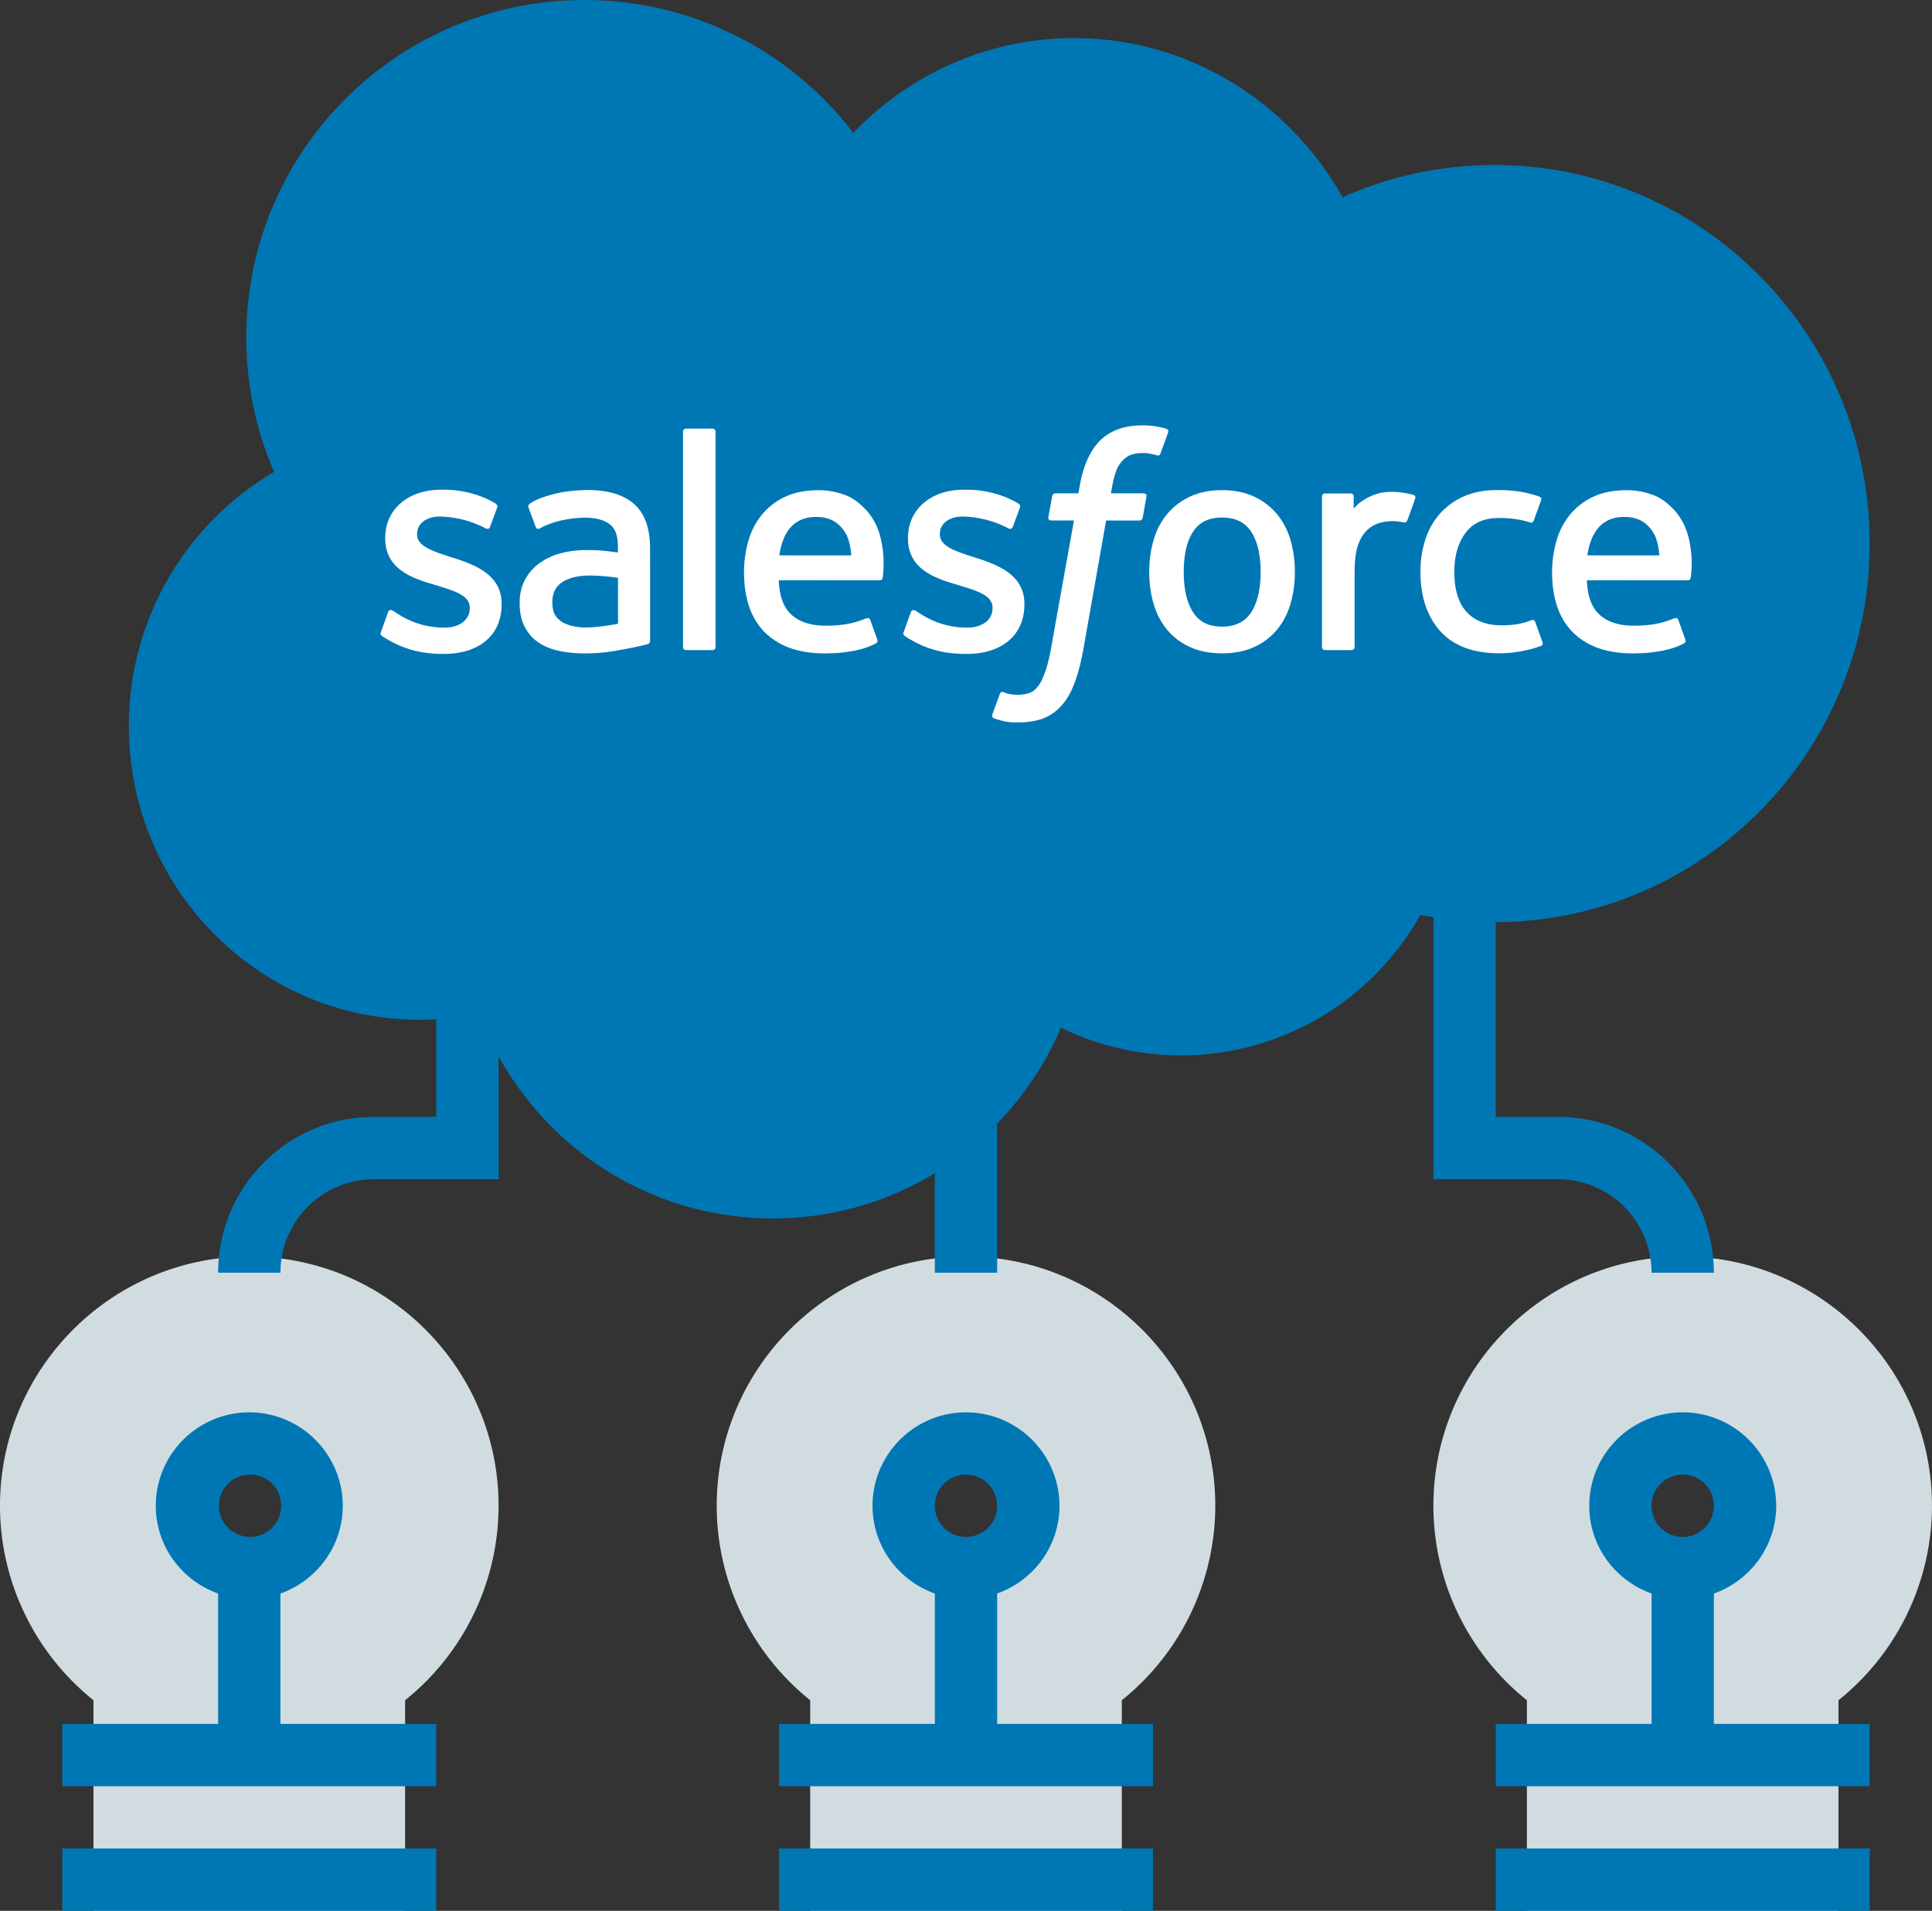 <svg xmlns="http://www.w3.org/2000/svg" width="97" height="95.945" viewBox="518.43 525.126 97 95.945"><rect x="518.43" y="525.126" width="97" height="95.945" fill="#333333" stroke="none"/><path d="M530.946 588.216c-6.901 0-12.516 5.615-12.516 12.517 0 3.803 1.74 7.393 4.693 9.763v10.576h15.646v-10.576a12.533 12.533 0 0 0 4.693-9.763c0-6.902-5.615-12.517-12.516-12.517zm0 15.645c-1.729 0-3.129-1.4-3.129-3.129s1.4-3.129 3.129-3.129 3.129 1.4 3.129 3.129-1.4 3.129-3.129 3.129zm35.984-15.645c-6.901 0-12.516 5.615-12.516 12.517 0 3.803 1.74 7.393 4.693 9.763v10.576h15.645v-10.576a12.534 12.534 0 0 0 4.694-9.763c.001-6.902-5.615-12.517-12.516-12.517zm0 15.645c-1.729 0-3.129-1.4-3.129-3.129s1.4-3.129 3.129-3.129 3.129 1.4 3.129 3.129-1.401 3.129-3.129 3.129zm35.983-15.645c-6.9 0-12.516 5.615-12.516 12.517 0 3.803 1.739 7.393 4.693 9.763v10.576h15.646v-10.576a12.533 12.533 0 0 0 4.693-9.763c.001-6.902-5.614-12.517-12.516-12.517zm0 15.645c-1.729 0-3.129-1.4-3.129-3.129s1.4-3.129 3.129-3.129a3.129 3.129 0 1 1 0 6.258z" fill="#D1DCE0"/><path d="M521.559 617.941h18.774v3.13h-18.774zm10.951-12.803c1.816-.647 3.129-2.368 3.129-4.405 0-2.588-2.106-4.693-4.694-4.693s-4.693 2.105-4.693 4.693c0 2.037 1.313 3.758 3.129 4.405v6.546h-7.823v3.129h18.774v-3.129h-7.823v-6.546zm-1.564-5.97a1.564 1.564 0 1 1 0 3.127 1.564 1.564 0 0 1 0-3.127zm26.597 18.773h18.774v3.13h-18.774zm10.951-12.803c1.816-.647 3.129-2.368 3.129-4.405 0-2.588-2.105-4.693-4.693-4.693s-4.693 2.105-4.693 4.693c0 2.037 1.313 3.758 3.129 4.405v6.546h-7.823v3.129h18.774v-3.129h-7.822v-6.546zm-1.564-5.97a1.564 1.564 0 1 1 0 3.129 1.564 1.564 0 0 1 0-3.129zm37.549 12.516v-6.546c1.816-.647 3.129-2.368 3.129-4.405a4.699 4.699 0 0 0-4.694-4.693 4.699 4.699 0 0 0-4.693 4.693c0 2.037 1.313 3.758 3.13 4.405v6.546h-7.823v3.129h18.774v-3.129h-7.823zm-1.566-12.516a1.565 1.565 0 1 1 0 3.13 1.565 1.565 0 0 1 0-3.13zm-9.386 18.773h18.774v3.13h-18.774zm-.069-46.513c-1.042 0-2.063-.088-3.061-.252v13.159h6.258a4.7 4.7 0 0 1 4.694 4.694h3.129c0-4.313-3.51-7.823-7.823-7.823h-3.129v-9.779l-.068.001zm-28.093 12.605v4.996h3.129v-7.488a15.752 15.752 0 0 1-3.129 2.492zm-25.032-7.731v4.904h-3.129c-4.313 0-7.823 3.51-7.823 7.823h3.129a4.7 4.7 0 0 1 4.694-4.694h6.258v-6.182a15.71 15.71 0 0 1-.976-2.138c-.7.148-1.419.245-2.153.287z" fill="#0077B5"/><path fill="#0077B5" d="M593.527 571.427c10.375-.037 18.774-8.532 18.774-19.007 0-10.497-8.437-19.007-18.843-19.007-2.713 0-5.291.58-7.621 1.62-2.681-4.776-7.714-7.992-13.483-7.992-4.341 0-8.265 1.822-11.083 4.758a16.955 16.955 0 0 0-13.498-6.671c-9.375 0-16.975 7.59-16.975 16.952 0 2.396.499 4.675 1.396 6.742a14.76 14.76 0 0 0-7.294 12.768c0 8.14 6.531 14.739 14.587 14.739a14.789 14.789 0 0 0 2.998-.311c.273.74.6 1.454.976 2.138 2.675 4.857 7.839 8.148 13.771 8.148 2.977 0 5.759-.829 8.132-2.269a15.81 15.81 0 0 0 6.333-7.307 13.694 13.694 0 0 0 6.025 1.387c5.164 0 9.662-2.845 12.022-7.055a18.843 18.843 0 0 0 3.712.37l.071-.003z"/><path fill="#FFF" d="M537.559 556.85c-.056.144.019.174.037.198.165.119.33.206.499.302.891.473 1.734.61 2.614.61 1.793 0 2.907-.953 2.907-2.488v-.029c0-1.42-1.257-1.936-2.435-2.309l-.154-.049c-.889-.289-1.656-.538-1.656-1.124v-.03c0-.5.448-.87 1.143-.87a5.17 5.17 0 0 1 2.278.583s.174.112.237-.057c.035-.091.333-.894.365-.981.033-.094-.026-.164-.088-.201-.674-.41-1.605-.69-2.569-.69l-.178.001c-1.642 0-2.788.992-2.788 2.412v.03c0 1.497 1.264 1.983 2.448 2.321l.19.059c.863.265 1.607.493 1.607 1.1v.031c0 .555-.484.969-1.263.969a4.233 4.233 0 0 1-2.31-.664c-.125-.075-.198-.127-.295-.187-.051-.032-.18-.087-.236.081l-.353.982zm26.246 0c-.055.144.019.174.037.198.165.119.33.206.499.302.891.473 1.734.61 2.614.61 1.793 0 2.907-.953 2.907-2.488v-.029c0-1.42-1.258-1.936-2.435-2.309l-.154-.049c-.889-.289-1.656-.538-1.656-1.124v-.03c0-.5.448-.87 1.143-.87a5.17 5.17 0 0 1 2.278.583s.175.112.237-.057c.035-.091.333-.894.365-.981.033-.094-.026-.164-.088-.201-.674-.41-1.604-.69-2.569-.69l-.178.001c-1.642 0-2.788.992-2.788 2.412v.03c0 1.497 1.265 1.983 2.448 2.321l.19.059c.863.265 1.608.493 1.608 1.1v.031c0 .555-.484.969-1.264.969a4.236 4.236 0 0 1-2.31-.664c-.125-.075-.2-.125-.295-.187-.032-.021-.184-.08-.235.081l-.354.982zm19.414-4.616a3.589 3.589 0 0 0-.681-1.3 3.282 3.282 0 0 0-1.149-.874c-.457-.213-.997-.323-1.604-.323-.607 0-1.148.109-1.605.323s-.844.507-1.148.875a3.592 3.592 0 0 0-.681 1.299 5.681 5.681 0 0 0-.221 1.608c0 .573.074 1.115.221 1.608.146.496.375.934.681 1.3.305.366.692.659 1.15.867.457.208.996.313 1.604.313.606 0 1.145-.105 1.604-.313a3.213 3.213 0 0 0 1.149-.867c.305-.365.534-.803.681-1.3a5.681 5.681 0 0 0 .221-1.608 5.722 5.722 0 0 0-.222-1.608m-1.496 1.609c0 .867-.162 1.552-.48 2.035-.316.478-.793.711-1.457.711-.665 0-1.139-.234-1.45-.711-.314-.483-.474-1.167-.474-2.035 0-.866.159-1.549.473-2.027.313-.473.786-.703 1.451-.703.664 0 1.141.23 1.457.703.318.477.48 1.161.48 2.027"/><path fill-rule="evenodd" clip-rule="evenodd" fill="#FFF" d="M595.509 556.356c-.049-.146-.192-.09-.192-.09a3.453 3.453 0 0 1-.695.198c-.25.04-.524.059-.82.059-.723 0-1.3-.215-1.712-.641-.412-.426-.645-1.115-.643-2.046.003-.846.207-1.483.575-1.97.364-.483.92-.731 1.66-.731.616 0 1.088.072 1.581.226 0 0 .118.051.174-.103.132-.365.229-.623.368-1.022.04-.114-.058-.162-.094-.176-.193-.076-.65-.2-.998-.253a7.575 7.575 0 0 0-1.122-.075c-.628 0-1.188.108-1.668.321a3.445 3.445 0 0 0-1.206.872 3.694 3.694 0 0 0-.727 1.3 5.147 5.147 0 0 0-.244 1.612c0 1.241.334 2.244.995 2.978.663.739 1.657 1.112 2.955 1.112.767 0 1.553-.156 2.119-.378 0 0 .107-.052.061-.178l-.367-1.015zm7.656-4.403a3.176 3.176 0 0 0-.647-1.186c-.326-.352-.646-.598-.962-.734a3.7 3.7 0 0 0-1.452-.294c-.632 0-1.206.106-1.673.325a3.337 3.337 0 0 0-1.166.891 3.674 3.674 0 0 0-.686 1.315 5.676 5.676 0 0 0-.223 1.616c0 .584.077 1.129.23 1.617.154.494.4.927.733 1.289.334.362.762.645 1.274.844.51.196 1.129.299 1.839.296 1.463-.004 2.234-.33 2.551-.506.057-.032.109-.086.044-.243l-.333-.928c-.05-.137-.189-.087-.189-.087-.363.135-.877.376-2.08.374-.786-.001-1.368-.232-1.732-.596-.374-.37-.559-.915-.59-1.684l5.065.003s.134-.001.147-.132c.007-.053.175-1.039-.15-2.18m-5.038 1.058c.072-.482.204-.882.41-1.194.309-.474.782-.736 1.447-.736s1.104.262 1.419.736c.21.313.301.729.337 1.196l-3.613-.002zm-35.533-1.058a3.162 3.162 0 0 0-.647-1.186c-.327-.352-.645-.598-.962-.734a3.698 3.698 0 0 0-1.45-.294c-.633 0-1.208.106-1.674.325a3.341 3.341 0 0 0-1.167.891 3.674 3.674 0 0 0-.686 1.315 5.676 5.676 0 0 0-.222 1.616c0 .584.077 1.129.23 1.617.154.494.4.927.733 1.289.334.362.762.645 1.274.844.51.196 1.129.299 1.839.296 1.463-.004 2.234-.33 2.551-.506.057-.032.109-.086.044-.243l-.333-.928c-.05-.137-.19-.087-.19-.087-.363.135-.877.376-2.08.374-.785-.001-1.368-.232-1.733-.596-.374-.37-.559-.915-.59-1.684l5.065.003s.134-.001.148-.132c.006-.053.175-1.039-.15-2.18m-5.038 1.058c.072-.482.204-.882.408-1.194.313-.474.784-.736 1.449-.736s1.104.262 1.421.736c.208.313.299.729.335 1.196l-3.613-.002z"/><path fill="#FFF" d="M548.621 552.769a11.242 11.242 0 0 0-.79-.023c-.434 0-.854.054-1.249.161a3.267 3.267 0 0 0-1.057.489 2.438 2.438 0 0 0-.734.836c-.18.334-.271.727-.271 1.166 0 .45.077.839.233 1.157.154.32.376.587.66.793.281.205.629.355 1.031.447.398.091.849.138 1.342.138a9.23 9.23 0 0 0 1.539-.129 27.887 27.887 0 0 0 1.275-.248c.168-.039.354-.09.354-.09.126-.032.116-.166.116-.166l-.002-4.632c0-1.018-.271-1.77-.804-2.237-.532-.465-1.315-.7-2.328-.7-.38 0-.99.051-1.357.125 0 0-1.106.214-1.561.572 0 0-.1.062-.046.202l.358.963c.045.125.167.082.167.082s.039-.016.083-.042c.974-.529 2.207-.514 2.207-.514.547 0 .969.112 1.252.328.276.213.416.532.416 1.207v.215c-.433-.064-.834-.1-.834-.1m-2.015 3.56c-.199-.158-.226-.198-.292-.3-.102-.156-.153-.377-.153-.659 0-.444.148-.766.452-.98-.002 0 .437-.38 1.47-.366a10.24 10.24 0 0 1 1.376.117v2.303s-.644.137-1.368.181c-1.03.062-1.489-.298-1.485-.296"/><path fill-rule="evenodd" clip-rule="evenodd" fill="#FFF" d="M589.481 550.159a.137.137 0 0 0-.076-.182 4.615 4.615 0 0 0-.849-.146c-.637-.039-.99.068-1.307.211-.314.141-.662.371-.855.632l-.001-.618c0-.085-.061-.153-.146-.153h-1.299c-.084 0-.145.068-.145.153v7.557c0 .085.067.153.154.153h1.33a.152.152 0 0 0 .153-.153v-3.775c0-.508.057-1.012.168-1.33.109-.315.258-.565.443-.745.185-.18.396-.306.627-.376.235-.072.495-.096.678-.096.267 0 .557.069.557.069.099.01.153-.05.187-.138.087-.231.335-.926.381-1.063m-12.492-3.502a3.86 3.86 0 0 0-1.19-.172c-.915 0-1.638.259-2.145.771-.504.507-.847 1.281-1.019 2.297l-.062.343h-1.149s-.142-.005-.17.148l-.189 1.053c-.014.1.03.163.165.163h1.12l-1.137 6.34c-.089.51-.19.93-.304 1.249-.11.315-.22.55-.353.721-.13.165-.252.288-.464.358a1.905 1.905 0 0 1-.597.085c-.122 0-.285-.021-.405-.045-.121-.023-.184-.05-.274-.087 0 0-.131-.05-.184.081-.041.107-.339.928-.375 1.03-.035.1.015.179.079.202.148.053.259.087.462.135.283.067.521.071.742.071.467 0 .892-.065 1.244-.192a2.36 2.36 0 0 0 .937-.653c.294-.326.48-.668.657-1.134.176-.461.325-1.034.445-1.702l1.142-6.458h1.668s.142.005.17-.148l.188-1.053c.013-.1-.029-.163-.164-.163h-1.62c.008-.036.081-.606.268-1.142.079-.23.229-.413.355-.541.123-.125.268-.213.424-.265.16-.051.343-.077.543-.077.153 0 .302.018.417.041.156.034.218.051.26.063.164.051.186.002.219-.077l.387-1.063c.04-.116-.056-.165-.091-.179m-22.632 10.956c0 .085-.061.154-.146.154h-1.344c-.084 0-.145-.069-.145-.154v-10.812c0-.084.061-.153.145-.153h1.344c.085 0 .146.068.146.153v10.812z"/></svg>